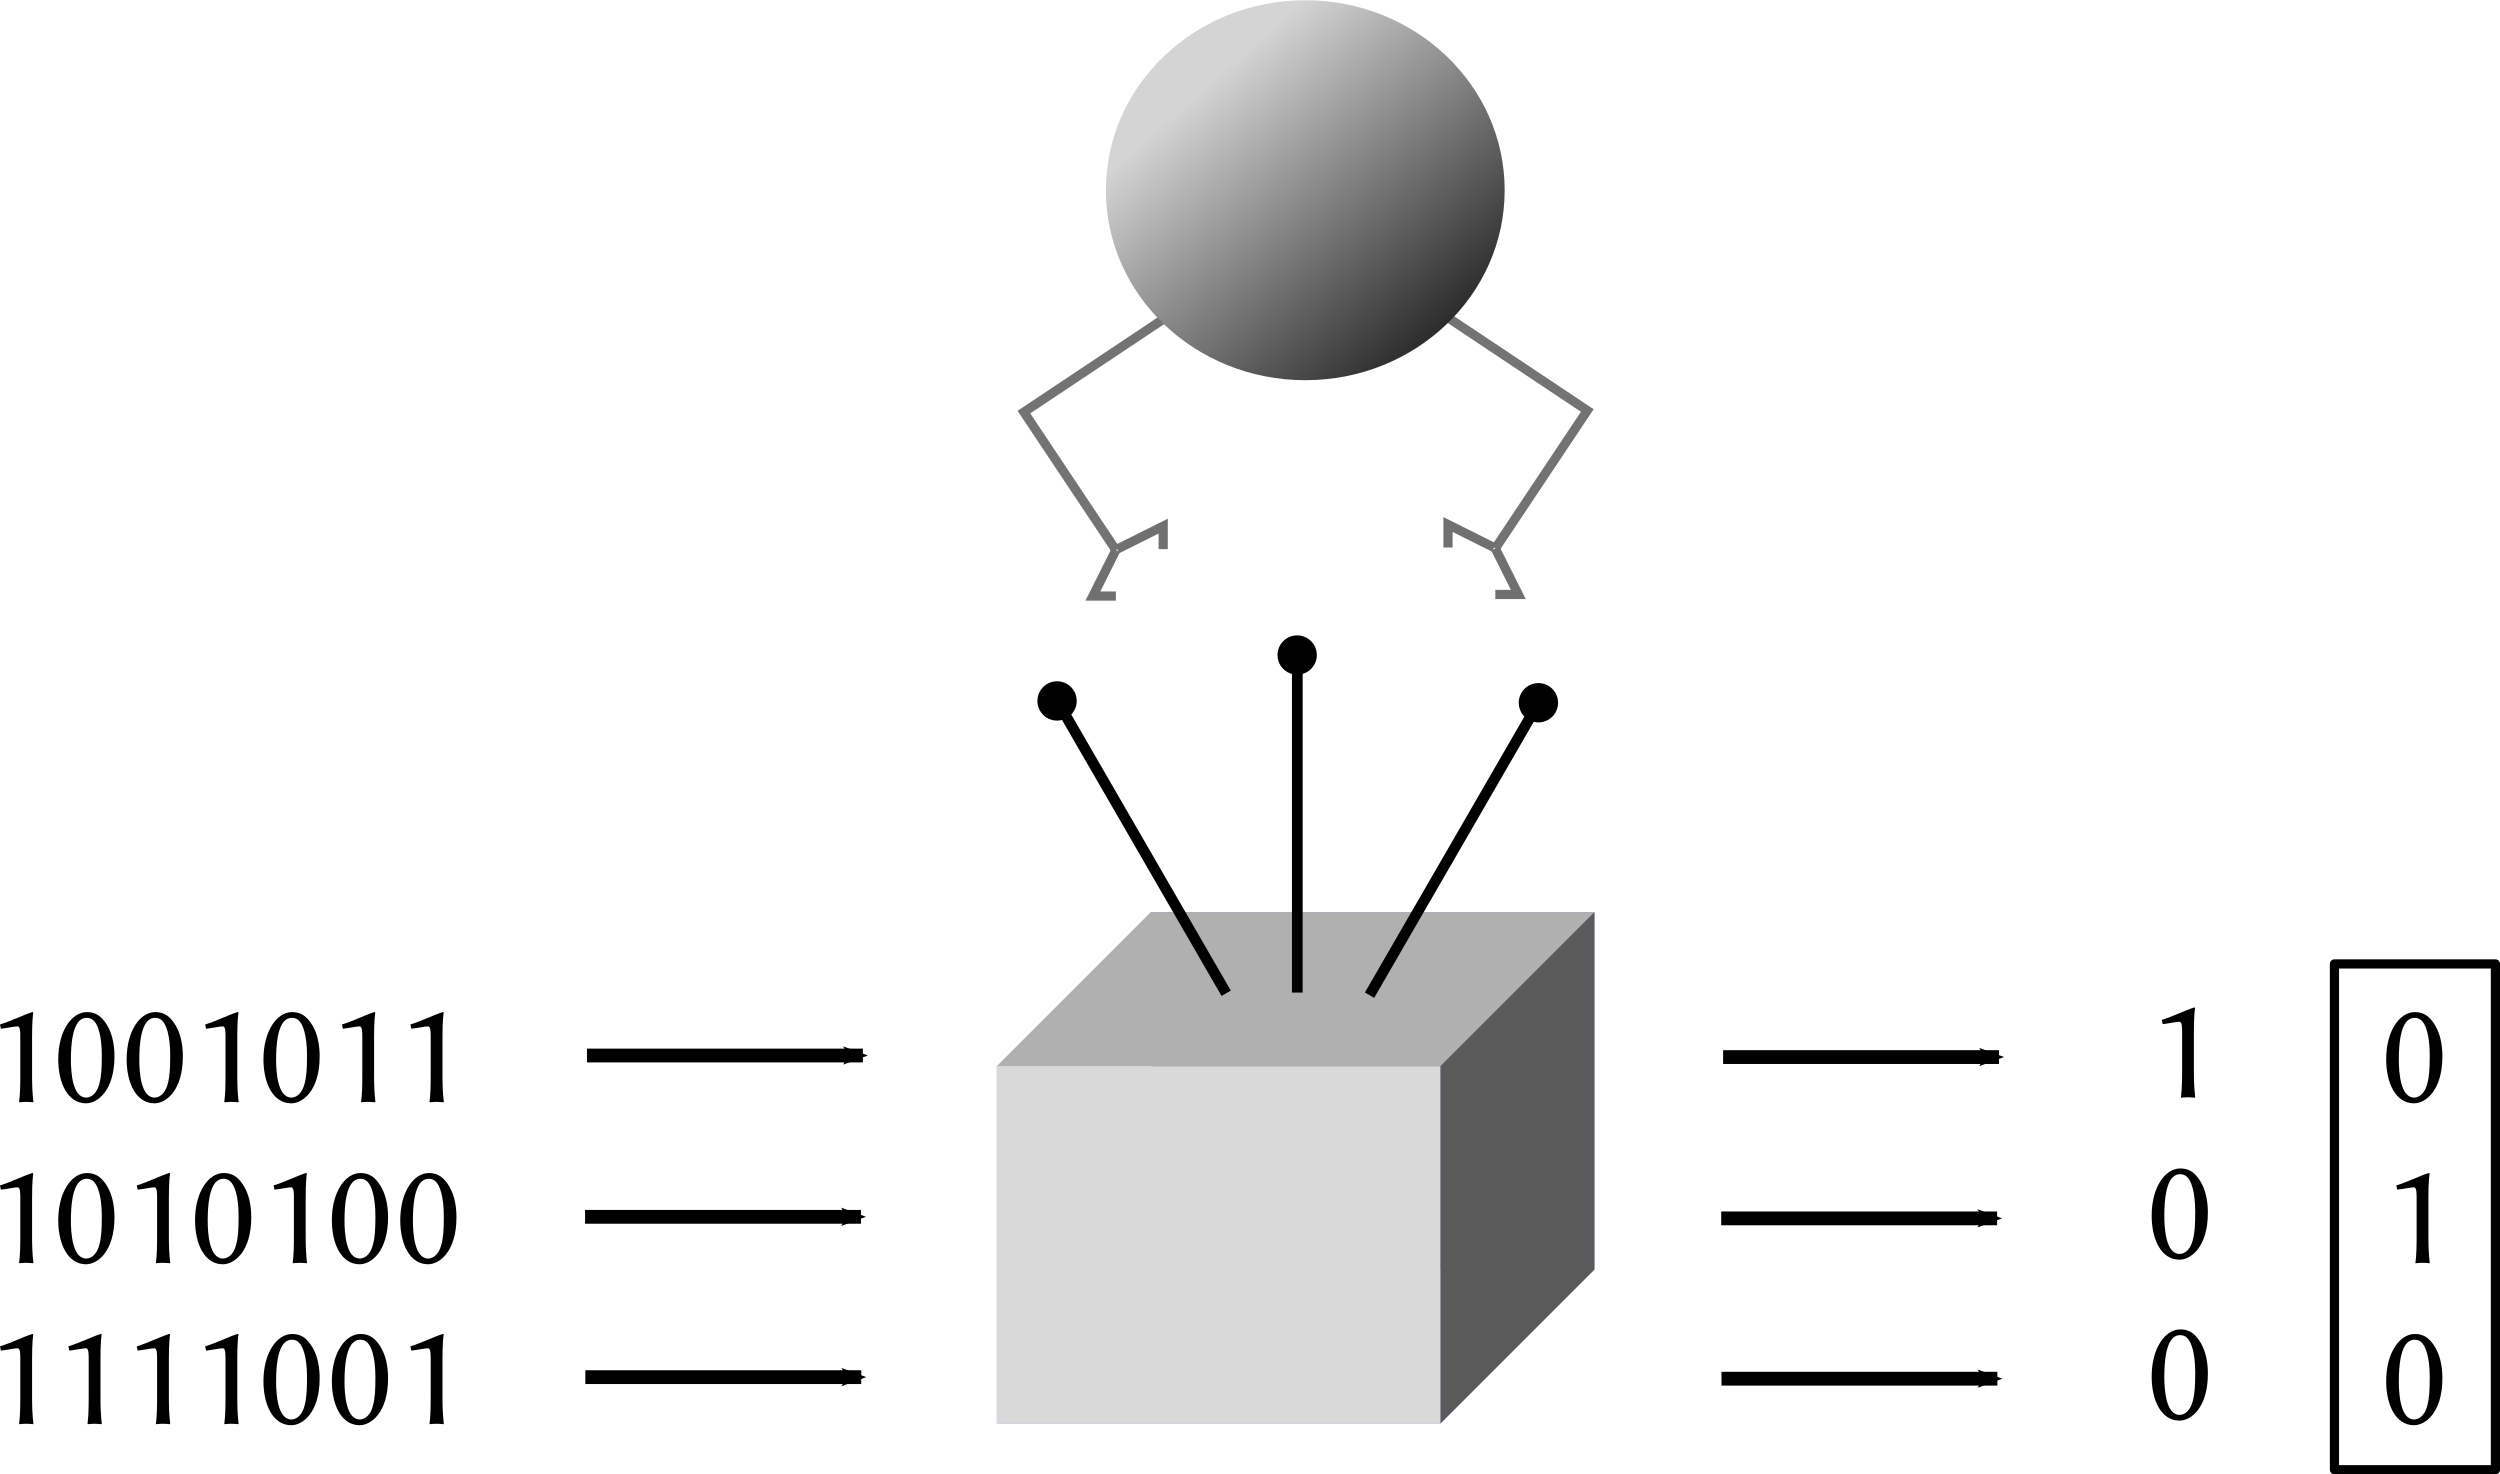 <?xml version="1.0" encoding="UTF-8" standalone="no"?>
<svg
   xmlns:dc="http://purl.org/dc/elements/1.1/"
   xmlns:cc="http://creativecommons.org/ns#"
   xmlns:rdf="http://www.w3.org/1999/02/22-rdf-syntax-ns#"
   xmlns:svg="http://www.w3.org/2000/svg"
   xmlns="http://www.w3.org/2000/svg"
   xmlns:xlink="http://www.w3.org/1999/xlink"
   xmlns:sodipodi="http://sodipodi.sourceforge.net/DTD/sodipodi-0.dtd"
   xmlns:inkscape="http://www.inkscape.org/namespaces/inkscape"
   version="1.1"
   id="svg7165"
   viewBox="0 0 543.669 320.62"
   height="90.486mm"
   width="153.435mm"
   inkscape:version="0.91 r13725"
   sodipodi:docname="box_3.svg">
  <sodipodi:namedview
     pagecolor="#ffffff"
     bordercolor="#666666"
     borderopacity="1"
     objecttolerance="10"
     gridtolerance="10"
     guidetolerance="10"
     inkscape:pageopacity="0"
     inkscape:pageshadow="2"
     inkscape:window-width="1366"
     inkscape:window-height="741"
     id="namedview128"
     showgrid="false"
     inkscape:zoom="1.011645"
     inkscape:cx="319.75831"
     inkscape:cy="114.54849"
     inkscape:window-x="1366"
     inkscape:window-y="0"
     inkscape:window-maximized="1"
     inkscape:current-layer="layer1" />
  <defs
     id="defs7167">
    <marker
       style="overflow:visible"
       id="Arrow2Mend-0"
       refX="0"
       refY="0"
       orient="auto">
      <path
         transform="scale(-0.6,-0.6)"
         d="M 8.719,4.034 -2.207,0.016 8.719,-4.002 c -1.745,2.372 -1.735,5.617 -6e-7,8.035 z"
         style="fill-rule:evenodd;stroke-width:0.625;stroke-linejoin:round"
         id="path4220-2" />
    </marker>
    <marker
       style="overflow:visible"
       id="marker7183"
       refX="0"
       refY="0"
       orient="auto">
      <path
         transform="scale(-0.6,-0.6)"
         d="M 8.719,4.034 -2.207,0.016 8.719,-4.002 c -1.745,2.372 -1.735,5.617 -6e-7,8.035 z"
         style="fill-rule:evenodd;stroke-width:0.625;stroke-linejoin:round"
         id="path7185" />
    </marker>
    <marker
       style="overflow:visible"
       id="marker7187"
       refX="0"
       refY="0"
       orient="auto">
      <path
         transform="scale(-0.6,-0.6)"
         d="M 8.719,4.034 -2.207,0.016 8.719,-4.002 c -1.745,2.372 -1.735,5.617 -6e-7,8.035 z"
         style="fill-rule:evenodd;stroke-width:0.625;stroke-linejoin:round"
         id="path7189" />
    </marker>
    <marker
       style="overflow:visible"
       id="marker7191"
       refX="0"
       refY="0"
       orient="auto">
      <path
         transform="scale(-0.6,-0.6)"
         d="M 8.719,4.034 -2.207,0.016 8.719,-4.002 c -1.745,2.372 -1.735,5.617 -6e-7,8.035 z"
         style="fill-rule:evenodd;stroke-width:0.625;stroke-linejoin:round"
         id="path7193" />
    </marker>
    <marker
       style="overflow:visible"
       id="marker7195"
       refX="0"
       refY="0"
       orient="auto">
      <path
         transform="scale(-0.6,-0.6)"
         d="M 8.719,4.034 -2.207,0.016 8.719,-4.002 c -1.745,2.372 -1.735,5.617 -6e-7,8.035 z"
         style="fill-rule:evenodd;stroke-width:0.625;stroke-linejoin:round"
         id="path7197" />
    </marker>
    <marker
       style="overflow:visible"
       id="marker7199"
       refX="0"
       refY="0"
       orient="auto">
      <path
         transform="scale(-0.6,-0.6)"
         d="M 8.719,4.034 -2.207,0.016 8.719,-4.002 c -1.745,2.372 -1.735,5.617 -6e-7,8.035 z"
         style="fill-rule:evenodd;stroke-width:0.625;stroke-linejoin:round"
         id="path7201" />
    </marker>
    <marker
       style="overflow:visible"
       id="Arrow2Mend-0-3"
       refX="0"
       refY="0"
       orient="auto">
      <path
         transform="scale(-0.6,-0.6)"
         d="M 8.719,4.034 -2.207,0.016 8.719,-4.002 c -1.745,2.372 -1.735,5.617 -6e-7,8.035 z"
         style="fill-rule:evenodd;stroke-width:0.625;stroke-linejoin:round"
         id="path4220-2-6" />
    </marker>
    <marker
       style="overflow:visible"
       id="marker7518"
       refX="0"
       refY="0"
       orient="auto">
      <path
         transform="scale(-0.6,-0.6)"
         d="M 8.719,4.034 -2.207,0.016 8.719,-4.002 c -1.745,2.372 -1.735,5.617 -6e-7,8.035 z"
         style="fill-rule:evenodd;stroke-width:0.625;stroke-linejoin:round"
         id="path7520" />
    </marker>
    <marker
       style="overflow:visible"
       id="marker7522"
       refX="0"
       refY="0"
       orient="auto">
      <path
         transform="scale(-0.6,-0.6)"
         d="M 8.719,4.034 -2.207,0.016 8.719,-4.002 c -1.745,2.372 -1.735,5.617 -6e-7,8.035 z"
         style="fill-rule:evenodd;stroke-width:0.625;stroke-linejoin:round"
         id="path7524" />
    </marker>
    <marker
       style="overflow:visible"
       id="marker7526"
       refX="0"
       refY="0"
       orient="auto">
      <path
         transform="scale(-0.6,-0.6)"
         d="M 8.719,4.034 -2.207,0.016 8.719,-4.002 c -1.745,2.372 -1.735,5.617 -6e-7,8.035 z"
         style="fill-rule:evenodd;stroke-width:0.625;stroke-linejoin:round"
         id="path7528" />
    </marker>
    <marker
       style="overflow:visible"
       id="marker7530"
       refX="0"
       refY="0"
       orient="auto">
      <path
         transform="scale(-0.6,-0.6)"
         d="M 8.719,4.034 -2.207,0.016 8.719,-4.002 c -1.745,2.372 -1.735,5.617 -6e-7,8.035 z"
         style="fill-rule:evenodd;stroke-width:0.625;stroke-linejoin:round"
         id="path7532" />
    </marker>
    <marker
       style="overflow:visible"
       id="marker7534"
       refX="0"
       refY="0"
       orient="auto">
      <path
         transform="scale(-0.6,-0.6)"
         d="M 8.719,4.034 -2.207,0.016 8.719,-4.002 c -1.745,2.372 -1.735,5.617 -6e-7,8.035 z"
         style="fill-rule:evenodd;stroke-width:0.625;stroke-linejoin:round"
         id="path7536" />
    </marker>
    <marker
       style="overflow:visible"
       id="marker7538"
       refX="0"
       refY="0"
       orient="auto">
      <path
         transform="scale(-0.6,-0.6)"
         d="M 8.719,4.034 -2.207,0.016 8.719,-4.002 c -1.745,2.372 -1.735,5.617 -6e-7,8.035 z"
         style="fill-rule:evenodd;stroke-width:0.625;stroke-linejoin:round"
         id="path7540" />
    </marker>
    <marker
       style="overflow:visible"
       id="marker7542"
       refX="0"
       refY="0"
       orient="auto">
      <path
         transform="scale(-0.6,-0.6)"
         d="M 8.719,4.034 -2.207,0.016 8.719,-4.002 c -1.745,2.372 -1.735,5.617 -6e-7,8.035 z"
         style="fill-rule:evenodd;stroke-width:0.625;stroke-linejoin:round"
         id="path7544" />
    </marker>
    <marker
       style="overflow:visible"
       id="marker7546"
       refX="0"
       refY="0"
       orient="auto">
      <path
         transform="scale(-0.6,-0.6)"
         d="M 8.719,4.034 -2.207,0.016 8.719,-4.002 c -1.745,2.372 -1.735,5.617 -6e-7,8.035 z"
         style="fill-rule:evenodd;stroke-width:0.625;stroke-linejoin:round"
         id="path7548" />
    </marker>
    <marker
       style="overflow:visible"
       id="marker7550"
       refX="0"
       refY="0"
       orient="auto">
      <path
         transform="scale(-0.6,-0.6)"
         d="M 8.719,4.034 -2.207,0.016 8.719,-4.002 c -1.745,2.372 -1.735,5.617 -6e-7,8.035 z"
         style="fill-rule:evenodd;stroke-width:0.625;stroke-linejoin:round"
         id="path7552" />
    </marker>
    <marker
       style="overflow:visible"
       id="marker7554"
       refX="0"
       refY="0"
       orient="auto">
      <path
         transform="scale(-0.6,-0.6)"
         d="M 8.719,4.034 -2.207,0.016 8.719,-4.002 c -1.745,2.372 -1.735,5.617 -6e-7,8.035 z"
         style="fill-rule:evenodd;stroke-width:0.625;stroke-linejoin:round"
         id="path7556" />
    </marker>
    <marker
       style="overflow:visible"
       id="marker7558"
       refX="0"
       refY="0"
       orient="auto">
      <path
         transform="scale(-0.6,-0.6)"
         d="M 8.719,4.034 -2.207,0.016 8.719,-4.002 c -1.745,2.372 -1.735,5.617 -6e-7,8.035 z"
         style="fill-rule:evenodd;stroke-width:0.625;stroke-linejoin:round"
         id="path7560" />
    </marker>
    <linearGradient
       y2="603.791"
       x2="640"
       y1="312.362"
       x1="382.857"
       gradientUnits="userSpaceOnUse"
       id="linearGradient8829"
       xlink:href="#linearGradient4118-6-3" />
    <linearGradient
       id="linearGradient4118-6-3">
      <stop
         id="stop4120-7-3"
         offset="0"
         style="stop-color:#d4d4d4;stop-opacity:1;" />
      <stop
         id="stop4122-5-44"
         offset="1"
         style="stop-color:#000000;stop-opacity:1" />
    </linearGradient>
    <marker
       style="overflow:visible"
       id="Arrow2Mend-0-7"
       refX="0"
       refY="0"
       orient="auto">
      <path
         transform="scale(-0.6,-0.6)"
         d="M 8.719,4.034 -2.207,0.016 8.719,-4.002 c -1.745,2.372 -1.735,5.617 -6e-7,8.035 z"
         style="fill-rule:evenodd;stroke-width:0.625;stroke-linejoin:round"
         id="path4220-2-5" />
    </marker>
    <marker
       style="overflow:visible"
       id="marker8218"
       refX="0"
       refY="0"
       orient="auto">
      <path
         transform="scale(-0.6,-0.6)"
         d="M 8.719,4.034 -2.207,0.016 8.719,-4.002 c -1.745,2.372 -1.735,5.617 -6e-7,8.035 z"
         style="fill-rule:evenodd;stroke-width:0.625;stroke-linejoin:round"
         id="path8220" />
    </marker>
    <marker
       style="overflow:visible"
       id="marker8222"
       refX="0"
       refY="0"
       orient="auto">
      <path
         transform="scale(-0.6,-0.6)"
         d="M 8.719,4.034 -2.207,0.016 8.719,-4.002 c -1.745,2.372 -1.735,5.617 -6e-7,8.035 z"
         style="fill-rule:evenodd;stroke-width:0.625;stroke-linejoin:round"
         id="path8224" />
    </marker>
    <marker
       style="overflow:visible"
       id="marker8226"
       refX="0"
       refY="0"
       orient="auto">
      <path
         transform="scale(-0.6,-0.6)"
         d="M 8.719,4.034 -2.207,0.016 8.719,-4.002 c -1.745,2.372 -1.735,5.617 -6e-7,8.035 z"
         style="fill-rule:evenodd;stroke-width:0.625;stroke-linejoin:round"
         id="path8228" />
    </marker>
    <marker
       style="overflow:visible"
       id="marker8230"
       refX="0"
       refY="0"
       orient="auto">
      <path
         transform="scale(-0.6,-0.6)"
         d="M 8.719,4.034 -2.207,0.016 8.719,-4.002 c -1.745,2.372 -1.735,5.617 -6e-7,8.035 z"
         style="fill-rule:evenodd;stroke-width:0.625;stroke-linejoin:round"
         id="path8232" />
    </marker>
    <marker
       style="overflow:visible"
       id="marker8234"
       refX="0"
       refY="0"
       orient="auto">
      <path
         transform="scale(-0.6,-0.6)"
         d="M 8.719,4.034 -2.207,0.016 8.719,-4.002 c -1.745,2.372 -1.735,5.617 -6e-7,8.035 z"
         style="fill-rule:evenodd;stroke-width:0.625;stroke-linejoin:round"
         id="path8236" />
    </marker>
  </defs>
  <g
     transform="translate(-130.872,-447.752)"
     id="layer1">
    <g
       id="g7916"
       style="display:inline"
       transform="translate(-86.459,339.372)">
      <g
         id="g7918"
         style="fill:#000000;fill-opacity:1;fill-rule:nonzero;stroke:#000000;stroke-width:1;stroke-linejoin:round;stroke-miterlimit:4;stroke-dasharray:none;stroke-dashoffset:0;stroke-opacity:1">
        <path
           d="m 564.063,306.766 -96.471,0 0,77.705 96.471,0 z"
           style="fill:#8686bf;fill-rule:evenodd;stroke:none"
           id="path7920" />
        <path
           d="m 467.593,306.766 0,77.705 -33.51,33.51 0,-77.705 z"
           style="fill:#d7d7ff;fill-rule:evenodd;stroke:none"
           id="path7922" />
        <path
           d="m 564.063,384.471 -96.471,0 -33.51,33.51 96.471,0 z"
           style="fill:#afafde;fill-rule:evenodd;stroke:none"
           id="path7925" />
        <path
           d="m 564.063,306.766 -96.471,0 -33.51,33.51 96.471,0 z"
           style="fill:#b0b0b0;fill-opacity:1;fill-rule:evenodd;stroke:none"
           id="path7927" />
        <path
           d="m 564.063,306.766 0,77.705 -33.51,33.51 0,-77.705 z"
           style="fill:#5a5a5a;fill-opacity:1;fill-rule:evenodd;stroke:none"
           id="path7929" />
        <path
           d="m 530.553,340.276 -96.471,0 0,77.705 96.471,0 z"
           style="fill:#d9d9d9;fill-opacity:1;fill-rule:evenodd;stroke:none"
           id="path7931" />
      </g>
      <g
         id="g7933"
         transform="matrix(0.777,0,0,0.777,204.19,53.834)">
        <path
           id="path7935"
           d="m 380,348 0,-90"
           style="fill:none;stroke:#000000;stroke-width:3;stroke-linecap:butt;stroke-linejoin:miter;stroke-miterlimit:4;stroke-dasharray:none;stroke-opacity:1" />
        <circle
           transform="translate(-20.035,0.529)"
           id="circle7937"
           style="color:#000000;display:inline;overflow:visible;visibility:visible;fill:#000000;fill-opacity:1;fill-rule:nonzero;stroke:#000000;stroke-width:1;stroke-linecap:butt;stroke-linejoin:miter;stroke-miterlimit:4;stroke-dasharray:none;stroke-dashoffset:0;stroke-opacity:1;marker:none;enable-background:accumulate"
           cx="400"
           cy="253"
           r="5" />
      </g>
      <g
         transform="matrix(0.673,0.389,-0.389,0.673,394.792,-57.226)"
         id="g7939">
        <path
           id="path7942"
           d="m 380,348 0,-90"
           style="fill:none;stroke:#000000;stroke-width:3;stroke-linecap:butt;stroke-linejoin:miter;stroke-miterlimit:4;stroke-dasharray:none;stroke-opacity:1" />
        <circle
           transform="translate(-20.035,0.529)"
           id="circle7944"
           style="color:#000000;display:inline;overflow:visible;visibility:visible;fill:#000000;fill-opacity:1;fill-rule:nonzero;stroke:#000000;stroke-width:1;stroke-linecap:butt;stroke-linejoin:miter;stroke-miterlimit:4;stroke-dasharray:none;stroke-dashoffset:0;stroke-opacity:1;marker:none;enable-background:accumulate"
           cx="400"
           cy="253"
           r="5" />
      </g>
      <g
         transform="matrix(0.673,-0.389,0.389,0.673,92.87,237.994)"
         id="g7946">
        <path
           id="path7948"
           d="m 380,348 0,-90"
           style="fill:none;stroke:#000000;stroke-width:3;stroke-linecap:butt;stroke-linejoin:miter;stroke-miterlimit:4;stroke-dasharray:none;stroke-opacity:1" />
        <circle
           transform="translate(-20.035,0.529)"
           id="circle7950"
           style="color:#000000;display:inline;overflow:visible;visibility:visible;fill:#000000;fill-opacity:1;fill-rule:nonzero;stroke:#000000;stroke-width:1;stroke-linecap:butt;stroke-linejoin:miter;stroke-miterlimit:4;stroke-dasharray:none;stroke-dashoffset:0;stroke-opacity:1;marker:none;enable-background:accumulate"
           cx="400"
           cy="253"
           r="5" />
      </g>
    </g>
    <path
       id="path7956"
       d="m 258.103,712.372 60,0"
       style="display:inline;fill:none;stroke:#000000;stroke-width:3;stroke-linecap:butt;stroke-linejoin:miter;stroke-miterlimit:4;stroke-dasharray:none;stroke-opacity:1;marker-end:url(#Arrow2Mend-0-7)" />
    <g
       transform="translate(-88.459,404.253)"
       style="font-style:normal;font-variant:normal;font-weight:normal;font-stretch:normal;font-size:32px;line-height:125%;font-family:'Linux Biolinum O';-inkscape-font-specification:Sans;text-align:end;letter-spacing:0px;word-spacing:0px;text-anchor:end;display:inline;fill:#000000;fill-opacity:1;stroke:none"
       id="flowRoot7958">
      <path
         d="m 226.307,312.07 0,-8.128 c 0,-3.456 0.192,-4.736 0.256,-5.184 0,-0.16 -0.096,-0.16 -0.224,-0.16 -2.08,0.672 -4.512,1.92 -7.008,2.688 l 0.192,0.928 c 1.44,-0.16 3.008,-0.512 3.648,-0.512 0.576,0 0.576,1.28 0.576,2.432 l 0,7.936 c 0,2.496 -0.032,4.224 -0.256,6.048 l 0.032,0.096 c 0,0 0.896,-0.096 1.472,-0.096 0.64,0 1.536,0.096 1.536,0.096 l 0.064,-0.096 c -0.224,-1.92 -0.288,-3.52 -0.288,-6.048 z"
         style=""
         id="path3487" />
      <path
         d="m 238.206,299.846 c 0.544,0 1.056,0.192 1.408,0.512 0.992,0.832 1.856,3.328 1.856,7.616 0,2.944 -0.096,4.608 -0.544,6.24 -0.704,2.656 -2.272,2.976 -2.848,2.976 -2.976,0 -3.328,-5.472 -3.328,-8.256 0,-7.904 1.984,-9.088 3.456,-9.088 z m -0.16,18.592 c 2.464,0 6.176,-2.72 6.176,-10.208 0,-4.992 -1.824,-7.456 -2.976,-8.512 -0.864,-0.8 -1.888,-1.12 -3.04,-1.12 -3.2,0 -6.208,3.968 -6.208,10.272 0,5.184 2.08,9.568 6.048,9.568 z"
         style=""
         id="path3489" />
      <path
         d="m 256.057,312.07 0,-8.128 c 0,-3.456 0.192,-4.736 0.256,-5.184 0,-0.16 -0.096,-0.16 -0.224,-0.16 -2.08,0.672 -4.512,1.92 -7.008,2.688 l 0.192,0.928 c 1.44,-0.16 3.008,-0.512 3.648,-0.512 0.576,0 0.576,1.28 0.576,2.432 l 0,7.936 c 0,2.496 -0.032,4.224 -0.256,6.048 l 0.032,0.096 c 0,0 0.896,-0.096 1.472,-0.096 0.64,0 1.536,0.096 1.536,0.096 l 0.064,-0.096 c -0.224,-1.92 -0.288,-3.52 -0.288,-6.048 z"
         style=""
         id="path3491" />
      <path
         d="m 267.956,299.846 c 0.544,0 1.056,0.192 1.408,0.512 0.992,0.832 1.856,3.328 1.856,7.616 0,2.944 -0.096,4.608 -0.544,6.24 -0.704,2.656 -2.272,2.976 -2.848,2.976 -2.976,0 -3.328,-5.472 -3.328,-8.256 0,-7.904 1.984,-9.088 3.456,-9.088 z m -0.16,18.592 c 2.464,0 6.176,-2.72 6.176,-10.208 0,-4.992 -1.824,-7.456 -2.976,-8.512 -0.864,-0.8 -1.888,-1.12 -3.04,-1.12 -3.2,0 -6.208,3.968 -6.208,10.272 0,5.184 2.08,9.568 6.048,9.568 z"
         style=""
         id="path3493" />
      <path
         d="m 285.807,312.07 0,-8.128 c 0,-3.456 0.192,-4.736 0.256,-5.184 0,-0.16 -0.096,-0.16 -0.224,-0.16 -2.08,0.672 -4.512,1.92 -7.008,2.688 l 0.192,0.928 c 1.44,-0.16 3.008,-0.512 3.648,-0.512 0.576,0 0.576,1.28 0.576,2.432 l 0,7.936 c 0,2.496 -0.032,4.224 -0.256,6.048 l 0.032,0.096 c 0,0 0.896,-0.096 1.472,-0.096 0.64,0 1.536,0.096 1.536,0.096 l 0.064,-0.096 c -0.224,-1.92 -0.288,-3.52 -0.288,-6.048 z"
         style=""
         id="path3495" />
      <path
         d="m 297.706,299.846 c 0.544,0 1.056,0.192 1.408,0.512 0.992,0.832 1.856,3.328 1.856,7.616 0,2.944 -0.096,4.608 -0.544,6.24 -0.704,2.656 -2.272,2.976 -2.848,2.976 -2.976,0 -3.328,-5.472 -3.328,-8.256 0,-7.904 1.984,-9.088 3.456,-9.088 z m -0.16,18.592 c 2.464,0 6.176,-2.72 6.176,-10.208 0,-4.992 -1.824,-7.456 -2.976,-8.512 -0.864,-0.8 -1.888,-1.12 -3.04,-1.12 -3.2,0 -6.208,3.968 -6.208,10.272 0,5.184 2.08,9.568 6.048,9.568 z"
         style=""
         id="path3497" />
      <path
         d="m 312.581,299.846 c 0.544,0 1.056,0.192 1.408,0.512 0.992,0.832 1.856,3.328 1.856,7.616 0,2.944 -0.096,4.608 -0.544,6.24 -0.704,2.656 -2.272,2.976 -2.848,2.976 -2.976,0 -3.328,-5.472 -3.328,-8.256 0,-7.904 1.984,-9.088 3.456,-9.088 z m -0.16,18.592 c 2.464,0 6.176,-2.72 6.176,-10.208 0,-4.992 -1.824,-7.456 -2.976,-8.512 -0.864,-0.8 -1.888,-1.12 -3.04,-1.12 -3.2,0 -6.208,3.968 -6.208,10.272 0,5.184 2.08,9.568 6.048,9.568 z"
         style=""
         id="path3499" />
    </g>
    <g
       transform="translate(-88.459,439.253)"
       style="font-style:normal;font-variant:normal;font-weight:normal;font-stretch:normal;font-size:32px;line-height:125%;font-family:'Linux Biolinum O';-inkscape-font-specification:Sans;text-align:end;letter-spacing:0px;word-spacing:0px;text-anchor:end;display:inline;fill:#000000;fill-opacity:1;stroke:none"
       id="flowRoot7966">
      <path
         d="m 226.307,312.07 0,-8.128 c 0,-3.456 0.192,-4.736 0.256,-5.184 0,-0.16 -0.096,-0.16 -0.224,-0.16 -2.08,0.672 -4.512,1.92 -7.008,2.688 l 0.192,0.928 c 1.44,-0.16 3.008,-0.512 3.648,-0.512 0.576,0 0.576,1.28 0.576,2.432 l 0,7.936 c 0,2.496 -0.032,4.224 -0.256,6.048 l 0.032,0.096 c 0,0 0.896,-0.096 1.472,-0.096 0.64,0 1.536,0.096 1.536,0.096 l 0.064,-0.096 c -0.224,-1.92 -0.288,-3.52 -0.288,-6.048 z"
         style=""
         id="path3472" />
      <path
         d="m 241.182,312.07 0,-8.128 c 0,-3.456 0.192,-4.736 0.256,-5.184 0,-0.16 -0.096,-0.16 -0.224,-0.16 -2.08,0.672 -4.512,1.92 -7.008,2.688 l 0.192,0.928 c 1.44,-0.16 3.008,-0.512 3.648,-0.512 0.576,0 0.576,1.28 0.576,2.432 l 0,7.936 c 0,2.496 -0.032,4.224 -0.256,6.048 l 0.032,0.096 c 0,0 0.896,-0.096 1.472,-0.096 0.64,0 1.536,0.096 1.536,0.096 l 0.064,-0.096 c -0.224,-1.92 -0.288,-3.52 -0.288,-6.048 z"
         style=""
         id="path3474" />
      <path
         d="m 256.057,312.07 0,-8.128 c 0,-3.456 0.192,-4.736 0.256,-5.184 0,-0.16 -0.096,-0.16 -0.224,-0.16 -2.08,0.672 -4.512,1.92 -7.008,2.688 l 0.192,0.928 c 1.44,-0.16 3.008,-0.512 3.648,-0.512 0.576,0 0.576,1.28 0.576,2.432 l 0,7.936 c 0,2.496 -0.032,4.224 -0.256,6.048 l 0.032,0.096 c 0,0 0.896,-0.096 1.472,-0.096 0.64,0 1.536,0.096 1.536,0.096 l 0.064,-0.096 c -0.224,-1.92 -0.288,-3.52 -0.288,-6.048 z"
         style=""
         id="path3476" />
      <path
         d="m 270.932,312.07 0,-8.128 c 0,-3.456 0.192,-4.736 0.256,-5.184 0,-0.16 -0.096,-0.16 -0.224,-0.16 -2.08,0.672 -4.512,1.92 -7.008,2.688 l 0.192,0.928 c 1.44,-0.16 3.008,-0.512 3.648,-0.512 0.576,0 0.576,1.28 0.576,2.432 l 0,7.936 c 0,2.496 -0.032,4.224 -0.256,6.048 l 0.032,0.096 c 0,0 0.896,-0.096 1.472,-0.096 0.64,0 1.536,0.096 1.536,0.096 l 0.064,-0.096 c -0.224,-1.92 -0.288,-3.52 -0.288,-6.048 z"
         style=""
         id="path3478" />
      <path
         d="m 282.831,299.846 c 0.544,0 1.056,0.192 1.408,0.512 0.992,0.832 1.856,3.328 1.856,7.616 0,2.944 -0.096,4.608 -0.544,6.24 -0.704,2.656 -2.272,2.976 -2.848,2.976 -2.976,0 -3.328,-5.472 -3.328,-8.256 0,-7.904 1.984,-9.088 3.456,-9.088 z m -0.16,18.592 c 2.464,0 6.176,-2.72 6.176,-10.208 0,-4.992 -1.824,-7.456 -2.976,-8.512 -0.864,-0.8 -1.888,-1.12 -3.04,-1.12 -3.2,0 -6.208,3.968 -6.208,10.272 0,5.184 2.08,9.568 6.048,9.568 z"
         style=""
         id="path3480" />
      <path
         d="m 297.706,299.846 c 0.544,0 1.056,0.192 1.408,0.512 0.992,0.832 1.856,3.328 1.856,7.616 0,2.944 -0.096,4.608 -0.544,6.24 -0.704,2.656 -2.272,2.976 -2.848,2.976 -2.976,0 -3.328,-5.472 -3.328,-8.256 0,-7.904 1.984,-9.088 3.456,-9.088 z m -0.16,18.592 c 2.464,0 6.176,-2.72 6.176,-10.208 0,-4.992 -1.824,-7.456 -2.976,-8.512 -0.864,-0.8 -1.888,-1.12 -3.04,-1.12 -3.2,0 -6.208,3.968 -6.208,10.272 0,5.184 2.08,9.568 6.048,9.568 z"
         style=""
         id="path3482" />
      <path
         d="m 315.557,312.07 0,-8.128 c 0,-3.456 0.192,-4.736 0.256,-5.184 0,-0.16 -0.096,-0.16 -0.224,-0.16 -2.08,0.672 -4.512,1.92 -7.008,2.688 l 0.192,0.928 c 1.44,-0.16 3.008,-0.512 3.648,-0.512 0.576,0 0.576,1.28 0.576,2.432 l 0,7.936 c 0,2.496 -0.032,4.224 -0.256,6.048 l 0.032,0.096 c 0,0 0.896,-0.096 1.472,-0.096 0.64,0 1.536,0.096 1.536,0.096 l 0.064,-0.096 c -0.224,-1.92 -0.288,-3.52 -0.288,-6.048 z"
         style=""
         id="path3484" />
    </g>
    <g
       transform="translate(-88.459,369.253)"
       style="font-style:normal;font-variant:normal;font-weight:normal;font-stretch:normal;font-size:32px;line-height:125%;font-family:'Linux Biolinum O';-inkscape-font-specification:Sans;text-align:end;letter-spacing:0px;word-spacing:0px;text-anchor:end;display:inline;fill:#000000;fill-opacity:1;stroke:none"
       id="flowRoot7974">
      <path
         d="m 226.307,312.07 0,-8.128 c 0,-3.456 0.192,-4.736 0.256,-5.184 0,-0.16 -0.096,-0.16 -0.224,-0.16 -2.08,0.672 -4.512,1.92 -7.008,2.688 l 0.192,0.928 c 1.44,-0.16 3.008,-0.512 3.648,-0.512 0.576,0 0.576,1.28 0.576,2.432 l 0,7.936 c 0,2.496 -0.032,4.224 -0.256,6.048 l 0.032,0.096 c 0,0 0.896,-0.096 1.472,-0.096 0.64,0 1.536,0.096 1.536,0.096 l 0.064,-0.096 c -0.224,-1.92 -0.288,-3.52 -0.288,-6.048 z"
         style=""
         id="path3457" />
      <path
         d="m 238.206,299.846 c 0.544,0 1.056,0.192 1.408,0.512 0.992,0.832 1.856,3.328 1.856,7.616 0,2.944 -0.096,4.608 -0.544,6.24 -0.704,2.656 -2.272,2.976 -2.848,2.976 -2.976,0 -3.328,-5.472 -3.328,-8.256 0,-7.904 1.984,-9.088 3.456,-9.088 z m -0.16,18.592 c 2.464,0 6.176,-2.72 6.176,-10.208 0,-4.992 -1.824,-7.456 -2.976,-8.512 -0.864,-0.8 -1.888,-1.12 -3.04,-1.12 -3.2,0 -6.208,3.968 -6.208,10.272 0,5.184 2.08,9.568 6.048,9.568 z"
         style=""
         id="path3459" />
      <path
         d="m 253.081,299.846 c 0.544,0 1.056,0.192 1.408,0.512 0.992,0.832 1.856,3.328 1.856,7.616 0,2.944 -0.096,4.608 -0.544,6.24 -0.704,2.656 -2.272,2.976 -2.848,2.976 -2.976,0 -3.328,-5.472 -3.328,-8.256 0,-7.904 1.984,-9.088 3.456,-9.088 z m -0.16,18.592 c 2.464,0 6.176,-2.72 6.176,-10.208 0,-4.992 -1.824,-7.456 -2.976,-8.512 -0.864,-0.8 -1.888,-1.12 -3.04,-1.12 -3.2,0 -6.208,3.968 -6.208,10.272 0,5.184 2.08,9.568 6.048,9.568 z"
         style=""
         id="path3461" />
      <path
         d="m 270.932,312.07 0,-8.128 c 0,-3.456 0.192,-4.736 0.256,-5.184 0,-0.16 -0.096,-0.16 -0.224,-0.16 -2.08,0.672 -4.512,1.92 -7.008,2.688 l 0.192,0.928 c 1.44,-0.16 3.008,-0.512 3.648,-0.512 0.576,0 0.576,1.28 0.576,2.432 l 0,7.936 c 0,2.496 -0.032,4.224 -0.256,6.048 l 0.032,0.096 c 0,0 0.896,-0.096 1.472,-0.096 0.64,0 1.536,0.096 1.536,0.096 l 0.064,-0.096 c -0.224,-1.92 -0.288,-3.52 -0.288,-6.048 z"
         style=""
         id="path3463" />
      <path
         d="m 282.831,299.846 c 0.544,0 1.056,0.192 1.408,0.512 0.992,0.832 1.856,3.328 1.856,7.616 0,2.944 -0.096,4.608 -0.544,6.24 -0.704,2.656 -2.272,2.976 -2.848,2.976 -2.976,0 -3.328,-5.472 -3.328,-8.256 0,-7.904 1.984,-9.088 3.456,-9.088 z m -0.16,18.592 c 2.464,0 6.176,-2.72 6.176,-10.208 0,-4.992 -1.824,-7.456 -2.976,-8.512 -0.864,-0.8 -1.888,-1.12 -3.04,-1.12 -3.2,0 -6.208,3.968 -6.208,10.272 0,5.184 2.08,9.568 6.048,9.568 z"
         style=""
         id="path3465" />
      <path
         d="m 300.682,312.07 0,-8.128 c 0,-3.456 0.192,-4.736 0.256,-5.184 0,-0.16 -0.096,-0.16 -0.224,-0.16 -2.08,0.672 -4.512,1.92 -7.008,2.688 l 0.192,0.928 c 1.44,-0.16 3.008,-0.512 3.648,-0.512 0.576,0 0.576,1.28 0.576,2.432 l 0,7.936 c 0,2.496 -0.032,4.224 -0.256,6.048 l 0.032,0.096 c 0,0 0.896,-0.096 1.472,-0.096 0.64,0 1.536,0.096 1.536,0.096 l 0.064,-0.096 c -0.224,-1.92 -0.288,-3.52 -0.288,-6.048 z"
         style=""
         id="path3467" />
      <path
         d="m 315.557,312.07 0,-8.128 c 0,-3.456 0.192,-4.736 0.256,-5.184 0,-0.16 -0.096,-0.16 -0.224,-0.16 -2.08,0.672 -4.512,1.92 -7.008,2.688 l 0.192,0.928 c 1.44,-0.16 3.008,-0.512 3.648,-0.512 0.576,0 0.576,1.28 0.576,2.432 l 0,7.936 c 0,2.496 -0.032,4.224 -0.256,6.048 l 0.032,0.096 c 0,0 0.896,-0.096 1.472,-0.096 0.64,0 1.536,0.096 1.536,0.096 l 0.064,-0.096 c -0.224,-1.92 -0.288,-3.52 -0.288,-6.048 z"
         style=""
         id="path3469" />
    </g>
    <g
       transform="translate(399.103,403.253)"
       style="font-style:normal;font-variant:normal;font-weight:normal;font-stretch:normal;font-size:32px;line-height:125%;font-family:'Linux Biolinum O';-inkscape-font-specification:Sans;text-align:start;letter-spacing:0px;word-spacing:0px;text-anchor:start;display:inline;fill:#000000;fill-opacity:1;stroke:none"
       id="flowRoot7982">
      <path
         d="m 205.893,299.846 c 0.544,0 1.056,0.192 1.408,0.512 0.992,0.832 1.856,3.328 1.856,7.616 0,2.944 -0.096,4.608 -0.544,6.24 -0.704,2.656 -2.272,2.976 -2.848,2.976 -2.976,0 -3.328,-5.472 -3.328,-8.256 0,-7.904 1.984,-9.088 3.456,-9.088 z m -0.16,18.592 c 2.464,0 6.176,-2.72 6.176,-10.208 0,-4.992 -1.824,-7.456 -2.976,-8.512 -0.864,-0.8 -1.888,-1.12 -3.04,-1.12 -3.2,0 -6.208,3.968 -6.208,10.272 0,5.184 2.08,9.568 6.048,9.568 z"
         style=""
         id="path3518" />
    </g>
    <g
       transform="translate(399.103,368.253)"
       style="font-style:normal;font-variant:normal;font-weight:normal;font-stretch:normal;font-size:32px;line-height:125%;font-family:'Linux Biolinum O';-inkscape-font-specification:Sans;text-align:start;letter-spacing:0px;word-spacing:0px;text-anchor:start;display:inline;fill:#000000;fill-opacity:1;stroke:none"
       id="flowRoot7990">
      <path
         d="m 208.869,312.07 0,-8.128 c 0,-3.456 0.192,-4.736 0.256,-5.184 0,-0.16 -0.096,-0.16 -0.224,-0.16 -2.08,0.672 -4.512,1.92 -7.008,2.688 l 0.192,0.928 c 1.44,-0.16 3.008,-0.512 3.648,-0.512 0.576,0 0.576,1.28 0.576,2.432 l 0,7.936 c 0,2.496 -0.032,4.224 -0.256,6.048 l 0.032,0.096 c 0,0 0.896,-0.096 1.472,-0.096 0.64,0 1.536,0.096 1.536,0.096 l 0.064,-0.096 c -0.224,-1.92 -0.288,-3.52 -0.288,-6.048 z"
         style=""
         id="path3515" />
    </g>
    <g
       transform="translate(399.103,438.253)"
       style="font-style:normal;font-variant:normal;font-weight:normal;font-stretch:normal;font-size:32px;line-height:125%;font-family:'Linux Biolinum O';-inkscape-font-specification:Sans;text-align:start;letter-spacing:0px;word-spacing:0px;text-anchor:start;display:inline;fill:#000000;fill-opacity:1;stroke:none"
       id="flowRoot7998">
      <path
         d="m 205.893,299.846 c 0.544,0 1.056,0.192 1.408,0.512 0.992,0.832 1.856,3.328 1.856,7.616 0,2.944 -0.096,4.608 -0.544,6.24 -0.704,2.656 -2.272,2.976 -2.848,2.976 -2.976,0 -3.328,-5.472 -3.328,-8.256 0,-7.904 1.984,-9.088 3.456,-9.088 z m -0.16,18.592 c 2.464,0 6.176,-2.72 6.176,-10.208 0,-4.992 -1.824,-7.456 -2.976,-8.512 -0.864,-0.8 -1.888,-1.12 -3.04,-1.12 -3.2,0 -6.208,3.968 -6.208,10.272 0,5.184 2.08,9.568 6.048,9.568 z"
         style=""
         id="path3512" />
    </g>
    <path
       id="path8007"
       d="m 258.52,677.293 60,0"
       style="display:inline;fill:none;stroke:#000000;stroke-width:3;stroke-linecap:butt;stroke-linejoin:miter;stroke-miterlimit:4;stroke-dasharray:none;stroke-opacity:1;marker-end:url(#Arrow2Mend-0-7)" />
    <path
       id="path8009"
       d="m 258.165,747.236 60,0"
       style="display:inline;fill:none;stroke:#000000;stroke-width:3;stroke-linecap:butt;stroke-linejoin:miter;stroke-miterlimit:4;stroke-dasharray:none;stroke-opacity:1;marker-end:url(#Arrow2Mend-0-7)" />
    <path
       id="path8011"
       d="m 505.177,712.71 60,0"
       style="display:inline;fill:none;stroke:#000000;stroke-width:3;stroke-linecap:butt;stroke-linejoin:miter;stroke-miterlimit:4;stroke-dasharray:none;stroke-opacity:1;marker-end:url(#Arrow2Mend-0-7)" />
    <path
       id="path8013"
       d="m 505.594,677.631 60,0"
       style="display:inline;fill:none;stroke:#000000;stroke-width:3;stroke-linecap:butt;stroke-linejoin:miter;stroke-miterlimit:4;stroke-dasharray:none;stroke-opacity:1;marker-end:url(#Arrow2Mend-0-7)" />
    <path
       id="path8015"
       d="m 505.239,747.574 60,0"
       style="display:inline;fill:none;stroke:#000000;stroke-width:3;stroke-linecap:butt;stroke-linejoin:miter;stroke-miterlimit:4;stroke-dasharray:none;stroke-opacity:1;marker-end:url(#Arrow2Mend-0-7)" />
    <g
       id="g8017"
       style="display:inline"
       transform="translate(-86.459,339.372)">
      <g
         transform="matrix(-1,0,0,1,1002.513,-0.35)"
         id="g8019">
        <path
           id="path8028"
           d="m 470,178 -30,20 20,30"
           style="fill:none;stroke:#737373;stroke-width:2;stroke-linecap:butt;stroke-linejoin:miter;stroke-miterlimit:4;stroke-dasharray:none;stroke-opacity:1" />
        <path
           id="path8030"
           d="m 460,228 -5,10 5,0"
           style="fill:none;stroke:#707070;stroke-width:2;stroke-linecap:butt;stroke-linejoin:miter;stroke-miterlimit:4;stroke-dasharray:none;stroke-opacity:1" />
        <path
           id="path8032"
           d="m 460.287,227.795 10,-5 0,5"
           style="fill:none;stroke:#707070;stroke-width:2;stroke-linecap:butt;stroke-linejoin:miter;stroke-miterlimit:4;stroke-dasharray:none;stroke-opacity:1" />
      </g>
      <g
         id="g8034">
        <path
           id="path8036"
           d="m 470,178 -30,20 20,30"
           style="fill:none;stroke:#737373;stroke-width:2;stroke-linecap:butt;stroke-linejoin:miter;stroke-miterlimit:4;stroke-dasharray:none;stroke-opacity:1" />
        <path
           id="path8038"
           d="m 460,228 -5,10 5,0"
           style="fill:none;stroke:#707070;stroke-width:2;stroke-linecap:butt;stroke-linejoin:miter;stroke-miterlimit:4;stroke-dasharray:none;stroke-opacity:1" />
        <path
           id="path8040"
           d="m 460.287,227.795 10,-5 0,5"
           style="fill:none;stroke:#707070;stroke-width:2;stroke-linecap:butt;stroke-linejoin:miter;stroke-miterlimit:4;stroke-dasharray:none;stroke-opacity:1" />
      </g>
      <ellipse
         style="fill:url(#linearGradient8829);fill-opacity:1;fill-rule:evenodd"
         id="ellipse8042"
         transform="matrix(0.239,0,0,0.239,393.636,47.438)"
         cx="450"
         cy="428.076"
         rx="181.429"
         ry="172.857" />
    </g>
    <g
       transform="translate(450.103,404.253)"
       style="font-style:normal;font-variant:normal;font-weight:normal;font-stretch:normal;font-size:32px;line-height:125%;font-family:'Linux Biolinum O';-inkscape-font-specification:Sans;text-align:start;letter-spacing:0px;word-spacing:0px;text-anchor:start;display:inline;fill:#000000;fill-opacity:1;stroke:none"
       id="flowRoot8054">
      <path
         d="m 208.869,312.07 0,-8.128 c 0,-3.456 0.192,-4.736 0.256,-5.184 0,-0.16 -0.096,-0.16 -0.224,-0.16 -2.08,0.672 -4.512,1.92 -7.008,2.688 l 0.192,0.928 c 1.44,-0.16 3.008,-0.512 3.648,-0.512 0.576,0 0.576,1.28 0.576,2.432 l 0,7.936 c 0,2.496 -0.032,4.224 -0.256,6.048 l 0.032,0.096 c 0,0 0.896,-0.096 1.472,-0.096 0.64,0 1.536,0.096 1.536,0.096 l 0.064,-0.096 c -0.224,-1.92 -0.288,-3.52 -0.288,-6.048 z"
         style=""
         id="path3509" />
    </g>
    <g
       transform="translate(450.103,369.253)"
       style="font-style:normal;font-variant:normal;font-weight:normal;font-stretch:normal;font-size:32px;line-height:125%;font-family:'Linux Biolinum O';-inkscape-font-specification:Sans;text-align:start;letter-spacing:0px;word-spacing:0px;text-anchor:start;display:inline;fill:#000000;fill-opacity:1;stroke:none"
       id="flowRoot8062">
      <path
         d="m 205.893,299.846 c 0.544,0 1.056,0.192 1.408,0.512 0.992,0.832 1.856,3.328 1.856,7.616 0,2.944 -0.096,4.608 -0.544,6.24 -0.704,2.656 -2.272,2.976 -2.848,2.976 -2.976,0 -3.328,-5.472 -3.328,-8.256 0,-7.904 1.984,-9.088 3.456,-9.088 z m -0.16,18.592 c 2.464,0 6.176,-2.72 6.176,-10.208 0,-4.992 -1.824,-7.456 -2.976,-8.512 -0.864,-0.8 -1.888,-1.12 -3.04,-1.12 -3.2,0 -6.208,3.968 -6.208,10.272 0,5.184 2.08,9.568 6.048,9.568 z"
         style=""
         id="path3506" />
    </g>
    <g
       transform="translate(450.103,439.253)"
       style="font-style:normal;font-variant:normal;font-weight:normal;font-stretch:normal;font-size:32px;line-height:125%;font-family:'Linux Biolinum O';-inkscape-font-specification:Sans;text-align:start;letter-spacing:0px;word-spacing:0px;text-anchor:start;display:inline;fill:#000000;fill-opacity:1;stroke:none"
       id="flowRoot8071">
      <path
         d="m 205.893,299.846 c 0.544,0 1.056,0.192 1.408,0.512 0.992,0.832 1.856,3.328 1.856,7.616 0,2.944 -0.096,4.608 -0.544,6.24 -0.704,2.656 -2.272,2.976 -2.848,2.976 -2.976,0 -3.328,-5.472 -3.328,-8.256 0,-7.904 1.984,-9.088 3.456,-9.088 z m -0.16,18.592 c 2.464,0 6.176,-2.72 6.176,-10.208 0,-4.992 -1.824,-7.456 -2.976,-8.512 -0.864,-0.8 -1.888,-1.12 -3.04,-1.12 -3.2,0 -6.208,3.968 -6.208,10.272 0,5.184 2.08,9.568 6.048,9.568 z"
         style=""
         id="path3503" />
    </g>
    <path
       style="display:inline;fill:#ffffff;fill-opacity:0;fill-rule:nonzero;stroke:#000000;stroke-width:2;stroke-linejoin:round;stroke-miterlimit:4;stroke-dasharray:none;stroke-dashoffset:0;stroke-opacity:1"
       d="m 638.541,657.372 35,0 0,110 -35,0 z"
       id="rect8079" />
  </g>
</svg>
